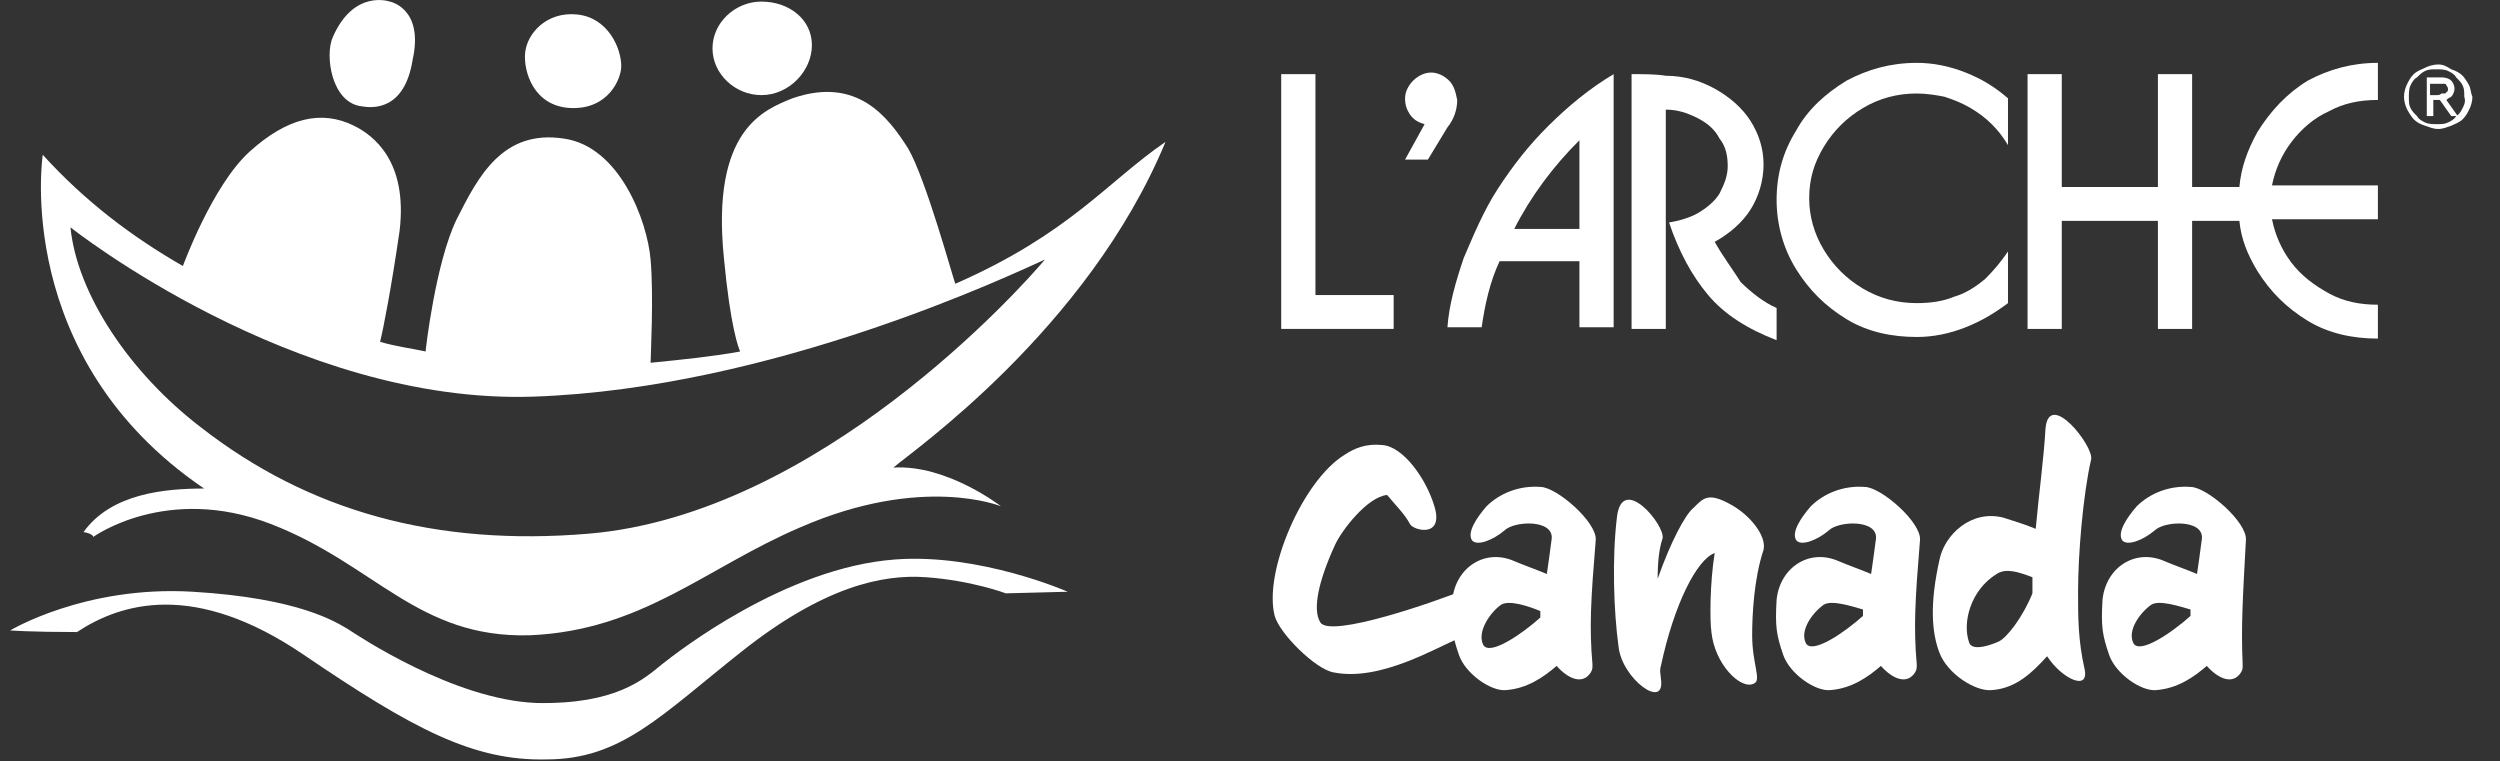 <svg width="243" height="74" viewBox="0 0 243 74" fill="none" xmlns="http://www.w3.org/2000/svg">
<rect x="0" y="0" width="243" height="74" fill="#333333" stroke="none"/>
<path d="M37.894 0.155C37.894 0.155 34.409 -1.099 32.35 3.603C31.558 5.327 32.192 10.028 35.201 10.342C36.151 10.499 39.319 10.812 40.111 5.797C41.22 0.782 37.894 0.155 37.894 0.155Z" fill="white"/>
<path d="M56.109 1.409C53.099 1.095 51.199 3.289 51.04 5.17C50.882 6.894 51.832 10.342 55.475 10.499C59.118 10.655 60.386 7.678 60.386 6.424C60.386 4.7 59.118 1.722 56.109 1.409Z" fill="white"/>
<path d="M57.218 51.874C42.329 53.128 29.974 49.68 19.52 41.531C12.551 36.202 7.483 28.522 6.849 22.096C6.849 22.096 28.549 39.336 51.832 38.553C75.116 37.769 98.4 26.642 101.567 25.231C99.192 28.052 79.551 49.994 57.218 51.874ZM113.288 13.79C107.586 17.708 103.943 22.723 92.856 27.582C92.698 27.268 90.005 17.395 88.263 14.417C86.362 11.439 83.352 7.364 77.017 9.558C74.324 10.655 69.097 12.536 70.364 25.074C70.998 31.814 71.79 33.851 71.948 34.164C69.414 34.635 66.404 34.948 63.237 35.261C63.237 34.635 63.553 28.836 63.237 25.231C62.92 21.47 60.227 14.26 54.842 13.476C48.823 12.536 46.447 17.238 44.388 21.313C42.329 25.544 41.379 34.008 41.379 34.008V34.164C39.953 33.851 38.527 33.694 36.944 33.224C37.26 31.97 38.052 27.895 38.844 22.41C39.636 15.671 36.31 13.163 34.409 12.223C31.241 10.655 27.915 11.439 24.272 14.73C20.629 18.022 17.778 25.858 17.778 25.858C12.868 23.037 8.275 19.589 4.156 15.044C4.156 15.044 1.147 34.791 19.837 47.486C16.036 47.486 10.809 47.956 8.116 51.718C9.066 51.874 9.066 52.188 9.066 52.188C9.066 52.188 16.194 47.016 26.331 50.934C36.468 54.852 40.587 62.062 51.516 61.748C62.445 61.278 68.622 55.166 77.809 51.248C89.688 46.076 97.291 49.21 97.291 49.21C97.291 49.21 92.064 45.135 86.837 45.449C88.421 44.038 105.686 32.127 113.288 13.79Z" fill="white"/>
<path d="M0.988 61.278C0.988 61.278 8.274 56.89 18.728 57.517C29.182 58.144 32.667 60.494 33.776 61.121C34.726 61.748 44.071 68.017 52.149 68.331C59.91 68.487 62.603 65.98 64.345 64.569C65.929 63.315 76.383 55.166 86.995 54.382C95.232 53.755 103.785 57.517 103.785 57.517L97.766 57.673C97.766 57.673 94.44 56.419 90.005 56.106C85.728 55.793 80.026 57.046 72.106 63.315C64.187 69.585 60.386 73.816 53.099 73.816C45.972 73.973 40.111 70.838 29.499 63.629C18.887 56.419 11.759 58.614 7.483 61.435C3.048 61.435 0.988 61.278 0.988 61.278Z" fill="white"/>
<path d="M78.917 4.386C78.917 6.894 76.7 9.245 74.007 9.245C71.473 9.245 69.255 7.207 69.255 4.7C69.255 2.192 71.473 0.155 74.007 0.155C76.7 0.155 78.917 1.879 78.917 4.386Z" fill="white"/>
<path d="M141.799 62.062C139.74 62.845 134.196 66.293 129.603 65.353C127.861 65.04 124.376 61.592 123.901 59.867C122.792 55.636 126.593 46.703 130.712 44.195C131.662 43.568 132.771 43.098 134.355 43.255C136.414 43.411 138.631 46.546 139.423 49.21C140.374 52.345 137.364 51.561 137.047 50.934C136.572 49.994 135.463 48.897 134.83 48.113C132.929 48.27 130.395 51.561 129.761 52.972C128.177 56.42 127.544 59.241 128.336 60.494C129.286 62.062 139.582 58.457 142.274 57.36C144.333 56.733 143.858 61.278 141.799 62.062Z" fill="white"/>
<path d="M154.787 64.569C154.787 65.04 154.787 65.04 154.629 65.353C153.837 66.607 152.411 65.98 151.303 64.726C150.036 65.823 148.452 66.92 146.393 67.077C144.967 67.234 142.433 65.51 141.799 63.629C141.166 61.748 141.007 60.965 141.166 58.3C141.482 55.166 144.333 53.285 147.184 54.539C148.293 55.009 149.244 55.322 150.352 55.793C150.511 54.696 150.669 53.599 150.827 52.345C150.986 50.464 147.184 50.621 146.234 51.561C145.125 52.501 143.541 53.128 143.066 52.501C142.591 51.718 143.541 50.307 144.492 49.21C145.759 47.956 147.66 47.173 149.719 47.329C151.303 47.329 155.262 50.777 155.104 52.501C154.629 58.3 154.47 60.965 154.787 64.569ZM145.917 58.77C144.809 59.554 143.541 61.435 144.175 62.689C144.809 63.786 147.976 61.592 149.719 60.024C149.719 59.867 149.719 59.554 149.719 59.397C148.61 58.927 146.709 58.3 145.917 58.77Z" fill="white"/>
<path d="M170.31 61.748C170.31 64.569 171.26 66.137 170.468 66.45C169.201 67.077 166.667 64.569 166.35 61.435C166.191 60.338 166.191 56.733 166.667 53.755C164.924 54.382 162.707 58.77 161.44 64.726C161.281 65.196 161.44 65.666 161.44 65.98C161.915 69.114 157.638 65.98 157.322 62.845C156.846 59.397 156.688 54.225 157.163 50.307C157.638 45.919 161.915 51.091 161.598 52.345C161.281 53.285 161.123 54.539 161.123 56.263C162.39 52.658 163.816 49.994 164.608 49.367C165.558 48.426 166.033 47.8 168.251 49.053C169.993 49.994 171.735 52.031 171.418 53.442C170.468 56.263 170.31 59.867 170.31 61.748Z" fill="white"/>
<path d="M186.307 64.569C186.307 65.04 186.307 65.04 186.149 65.353C185.357 66.607 183.931 65.98 182.823 64.726C181.556 65.823 179.972 66.92 177.912 67.077C176.487 67.234 173.953 65.51 173.319 63.629C172.686 61.748 172.527 60.965 172.686 58.3C173.002 55.166 175.853 53.285 178.704 54.539C179.813 55.009 180.764 55.322 181.872 55.793C182.031 54.696 182.189 53.599 182.347 52.345C182.506 50.464 178.704 50.621 177.754 51.561C176.645 52.501 175.061 53.128 174.586 52.501C174.111 51.718 175.061 50.307 176.012 49.21C177.279 47.956 179.18 47.173 181.239 47.329C182.823 47.329 186.782 50.777 186.624 52.501C186.149 58.3 185.99 60.965 186.307 64.569ZM177.279 58.77C176.17 59.554 174.903 61.278 175.537 62.532C176.17 63.629 179.338 61.435 181.08 59.867C181.08 59.711 181.08 59.397 181.08 59.241C179.972 58.927 178.071 58.3 177.279 58.77Z" fill="white"/>
<path d="M201.988 57.517C201.988 60.024 201.988 62.218 202.622 65.04C203.097 67.234 200.404 65.98 198.979 63.786C197.553 65.353 195.969 66.92 193.593 67.077C192.009 67.234 189.317 65.51 188.525 63.472C187.733 61.435 187.574 58.614 188.525 54.382C189 52.031 191.534 49.524 194.702 50.307C195.652 50.621 196.761 50.934 197.87 51.404C198.187 47.956 198.662 44.508 198.82 41.687C199.137 37.769 203.572 43.411 203.255 44.665C202.463 48.113 201.988 53.912 201.988 57.517ZM197.553 56.106C196.286 55.636 195.019 55.166 194.069 55.793C191.534 57.36 190.742 60.494 191.376 62.375C191.534 63.159 192.801 63.002 194.227 62.375C195.019 62.062 196.603 60.024 197.553 57.673C197.553 57.047 197.553 56.576 197.553 56.106Z" fill="white"/>
<path d="M217.986 64.569C217.986 65.04 217.986 65.04 217.827 65.353C217.035 66.607 215.61 65.98 214.501 64.726C213.234 65.823 211.65 66.92 209.591 67.077C208.165 67.234 205.631 65.51 204.998 63.629C204.364 61.748 204.206 60.965 204.364 58.3C204.681 55.166 207.532 53.285 210.383 54.539C211.492 55.009 212.442 55.322 213.551 55.793C213.709 54.696 213.867 53.599 214.026 52.345C214.184 50.464 210.383 50.621 209.433 51.561C208.324 52.501 206.74 53.128 206.265 52.501C205.789 51.718 206.74 50.307 207.69 49.21C208.957 47.956 210.858 47.173 212.917 47.329C214.501 47.329 218.461 50.777 218.302 52.501C217.986 58.3 217.827 60.965 217.986 64.569ZM209.116 58.77C208.007 59.554 206.74 61.278 207.373 62.532C208.007 63.629 211.175 61.435 212.917 59.867C212.917 59.711 212.917 59.397 212.917 59.241C211.808 58.927 209.908 58.3 209.116 58.77Z" fill="white"/>
<path d="M166.667 23.507C168.092 22.723 169.359 21.626 170.151 20.372C170.943 19.119 171.418 17.551 171.418 15.984C171.418 14.417 170.943 13.006 170.151 11.752C169.359 10.499 168.092 9.402 166.667 8.618C165.241 7.834 163.657 7.364 161.915 7.364C160.965 7.207 159.856 7.207 158.589 7.207V31.97H161.915V10.655C163.024 10.655 163.974 10.969 164.924 11.439C165.875 11.909 166.667 12.536 167.142 13.476C167.775 14.26 167.934 15.2 167.934 16.141C167.934 17.081 167.617 17.865 167.142 18.805C166.667 19.589 165.875 20.216 165.083 20.686C164.291 21.156 163.182 21.47 162.232 21.626C163.182 24.447 164.449 26.798 166.033 28.679C167.617 30.56 169.834 31.97 172.686 33.067V29.933C171.577 29.462 170.31 28.522 169.201 27.425C168.409 26.171 167.459 24.918 166.667 23.507Z" fill="white"/>
<path d="M238.26 9.402C238.418 9.245 238.577 8.932 238.577 8.618C238.577 8.305 238.418 7.991 238.26 7.834C238.101 7.678 237.785 7.521 237.309 7.521H235.884V11.282H236.518V9.715H237.151L238.26 11.282H238.893L237.785 9.715C237.785 9.715 237.943 9.558 238.26 9.402ZM236.834 9.245H236.201V8.148H236.993C237.151 8.148 237.151 8.148 237.309 8.148C237.468 8.148 237.468 8.148 237.626 8.148C237.785 8.148 237.785 8.305 237.785 8.305C237.785 8.305 237.943 8.461 237.943 8.618C237.943 8.775 237.943 8.932 237.785 8.932C237.785 9.088 237.626 9.088 237.626 9.088C237.468 9.088 237.468 9.088 237.309 9.088C237.151 9.245 236.993 9.245 236.834 9.245Z" fill="white"/>
<path d="M127.861 7.207H124.534V31.97H135.463V28.679H127.861V7.207Z" fill="white"/>
<path d="M140.849 7.834C140.374 7.364 139.74 7.051 139.106 7.051C138.473 7.051 137.839 7.364 137.364 7.834C136.889 8.305 136.572 8.931 136.572 9.558C136.572 10.185 136.73 10.655 137.047 11.126C137.364 11.596 137.839 11.909 138.473 12.066L136.572 15.514H138.79L140.69 12.379C141.324 11.596 141.641 10.655 141.641 9.715C141.482 8.931 141.324 8.305 140.849 7.834Z" fill="white"/>
<path d="M145.6 18.335C144.175 20.529 143.225 22.88 142.274 25.074C141.482 27.425 140.849 29.619 140.69 31.813H144.017C144.333 29.619 144.809 27.425 145.759 25.388H153.52V31.813H156.846V7.207C154.47 8.618 152.411 10.342 150.511 12.223C148.61 14.103 147.026 16.141 145.6 18.335ZM153.52 22.253H147.184C148.768 19.119 150.986 16.141 153.52 13.633V22.253Z" fill="white"/>
<path d="M186.307 6.11C183.773 6.11 181.556 6.737 179.496 7.834C177.437 9.088 175.695 10.655 174.586 12.693C173.319 14.73 172.686 16.924 172.686 19.432C172.686 21.783 173.319 24.134 174.586 26.171C175.853 28.209 177.437 29.776 179.496 31.03C181.556 32.284 183.931 32.754 186.307 32.754C187.891 32.754 189.475 32.44 191.059 31.814C192.643 31.187 193.91 30.403 195.177 29.463V24.447C194.544 25.388 193.752 26.328 192.96 27.112C192.009 27.895 191.059 28.522 189.95 28.836C188.842 29.306 187.574 29.463 186.307 29.463C184.407 29.463 182.664 28.992 181.08 28.052C179.496 27.112 178.229 25.858 177.279 24.291C176.329 22.723 175.853 20.999 175.853 19.275C175.853 17.395 176.329 15.827 177.279 14.26C178.229 12.693 179.496 11.439 181.08 10.499C182.664 9.558 184.407 9.088 186.307 9.088C187.258 9.088 188.208 9.245 189 9.402C189.95 9.715 190.742 10.029 191.534 10.499C192.326 10.969 192.96 11.439 193.593 12.066C194.227 12.693 194.702 13.32 195.177 14.103V9.558C193.91 8.461 192.643 7.678 191.059 7.051C189.475 6.424 187.891 6.11 186.307 6.11Z" fill="white"/>
<path d="M219.411 12.85C218.461 14.574 217.827 16.298 217.669 18.178H213.075V7.207H209.749V18.178H200.404V7.207H197.078V31.97H200.404V21.47H209.749V31.97H213.075V21.47H217.669C217.827 23.194 218.461 24.761 219.411 26.328C220.678 28.366 222.262 29.933 224.321 31.187C226.38 32.44 228.756 32.911 231.132 32.911V29.619C229.39 29.619 227.806 29.306 226.38 28.522C224.955 27.739 223.688 26.798 222.737 25.544C221.787 24.291 221.153 22.88 220.837 21.313H231.132V18.022H220.837C221.153 16.454 221.787 15.044 222.737 13.79C223.688 12.536 224.955 11.439 226.38 10.812C227.806 10.029 229.39 9.715 231.132 9.715V6.11C228.598 6.11 226.38 6.737 224.321 7.834C222.262 9.088 220.678 10.812 219.411 12.85Z" fill="white"/>
<path d="M240.002 8.305C239.844 7.991 239.527 7.521 239.369 7.364C239.052 7.051 238.735 6.894 238.26 6.737C237.785 6.424 237.468 6.267 236.993 6.267C236.518 6.267 236.042 6.424 235.726 6.581C235.409 6.737 234.934 6.894 234.617 7.207C234.3 7.521 234.142 7.834 233.983 8.148C233.825 8.461 233.667 8.931 233.667 9.402C233.667 9.872 233.825 10.342 233.983 10.655C234.142 10.969 234.458 11.439 234.617 11.596C234.934 11.909 235.25 12.066 235.726 12.223C236.201 12.379 236.518 12.536 236.993 12.536C237.468 12.536 237.785 12.379 238.26 12.223C238.577 12.066 239.052 11.909 239.369 11.596C239.685 11.282 239.844 10.969 240.002 10.655C240.161 10.342 240.319 9.872 240.319 9.402C240.161 9.088 240.161 8.618 240.002 8.305ZM239.369 10.499C239.21 10.812 239.052 11.126 238.735 11.282C238.577 11.596 238.26 11.752 237.943 11.909C237.626 12.066 237.31 12.066 236.834 12.066C236.518 12.066 236.042 12.066 235.726 11.909C235.409 11.752 235.092 11.596 234.934 11.282C234.617 10.969 234.458 10.812 234.3 10.499C234.142 10.185 234.142 9.872 234.142 9.402C234.142 9.088 234.142 8.618 234.3 8.305C234.458 7.991 234.617 7.678 234.934 7.521C235.25 7.207 235.409 7.051 235.726 6.894C236.042 6.737 236.359 6.737 236.834 6.737C237.151 6.737 237.626 6.737 237.943 6.894C238.26 7.051 238.577 7.207 238.735 7.521C239.052 7.834 239.21 7.991 239.369 8.305C239.527 8.618 239.527 8.931 239.527 9.402C239.685 9.872 239.527 10.185 239.369 10.499Z" fill="white"/>
</svg>
